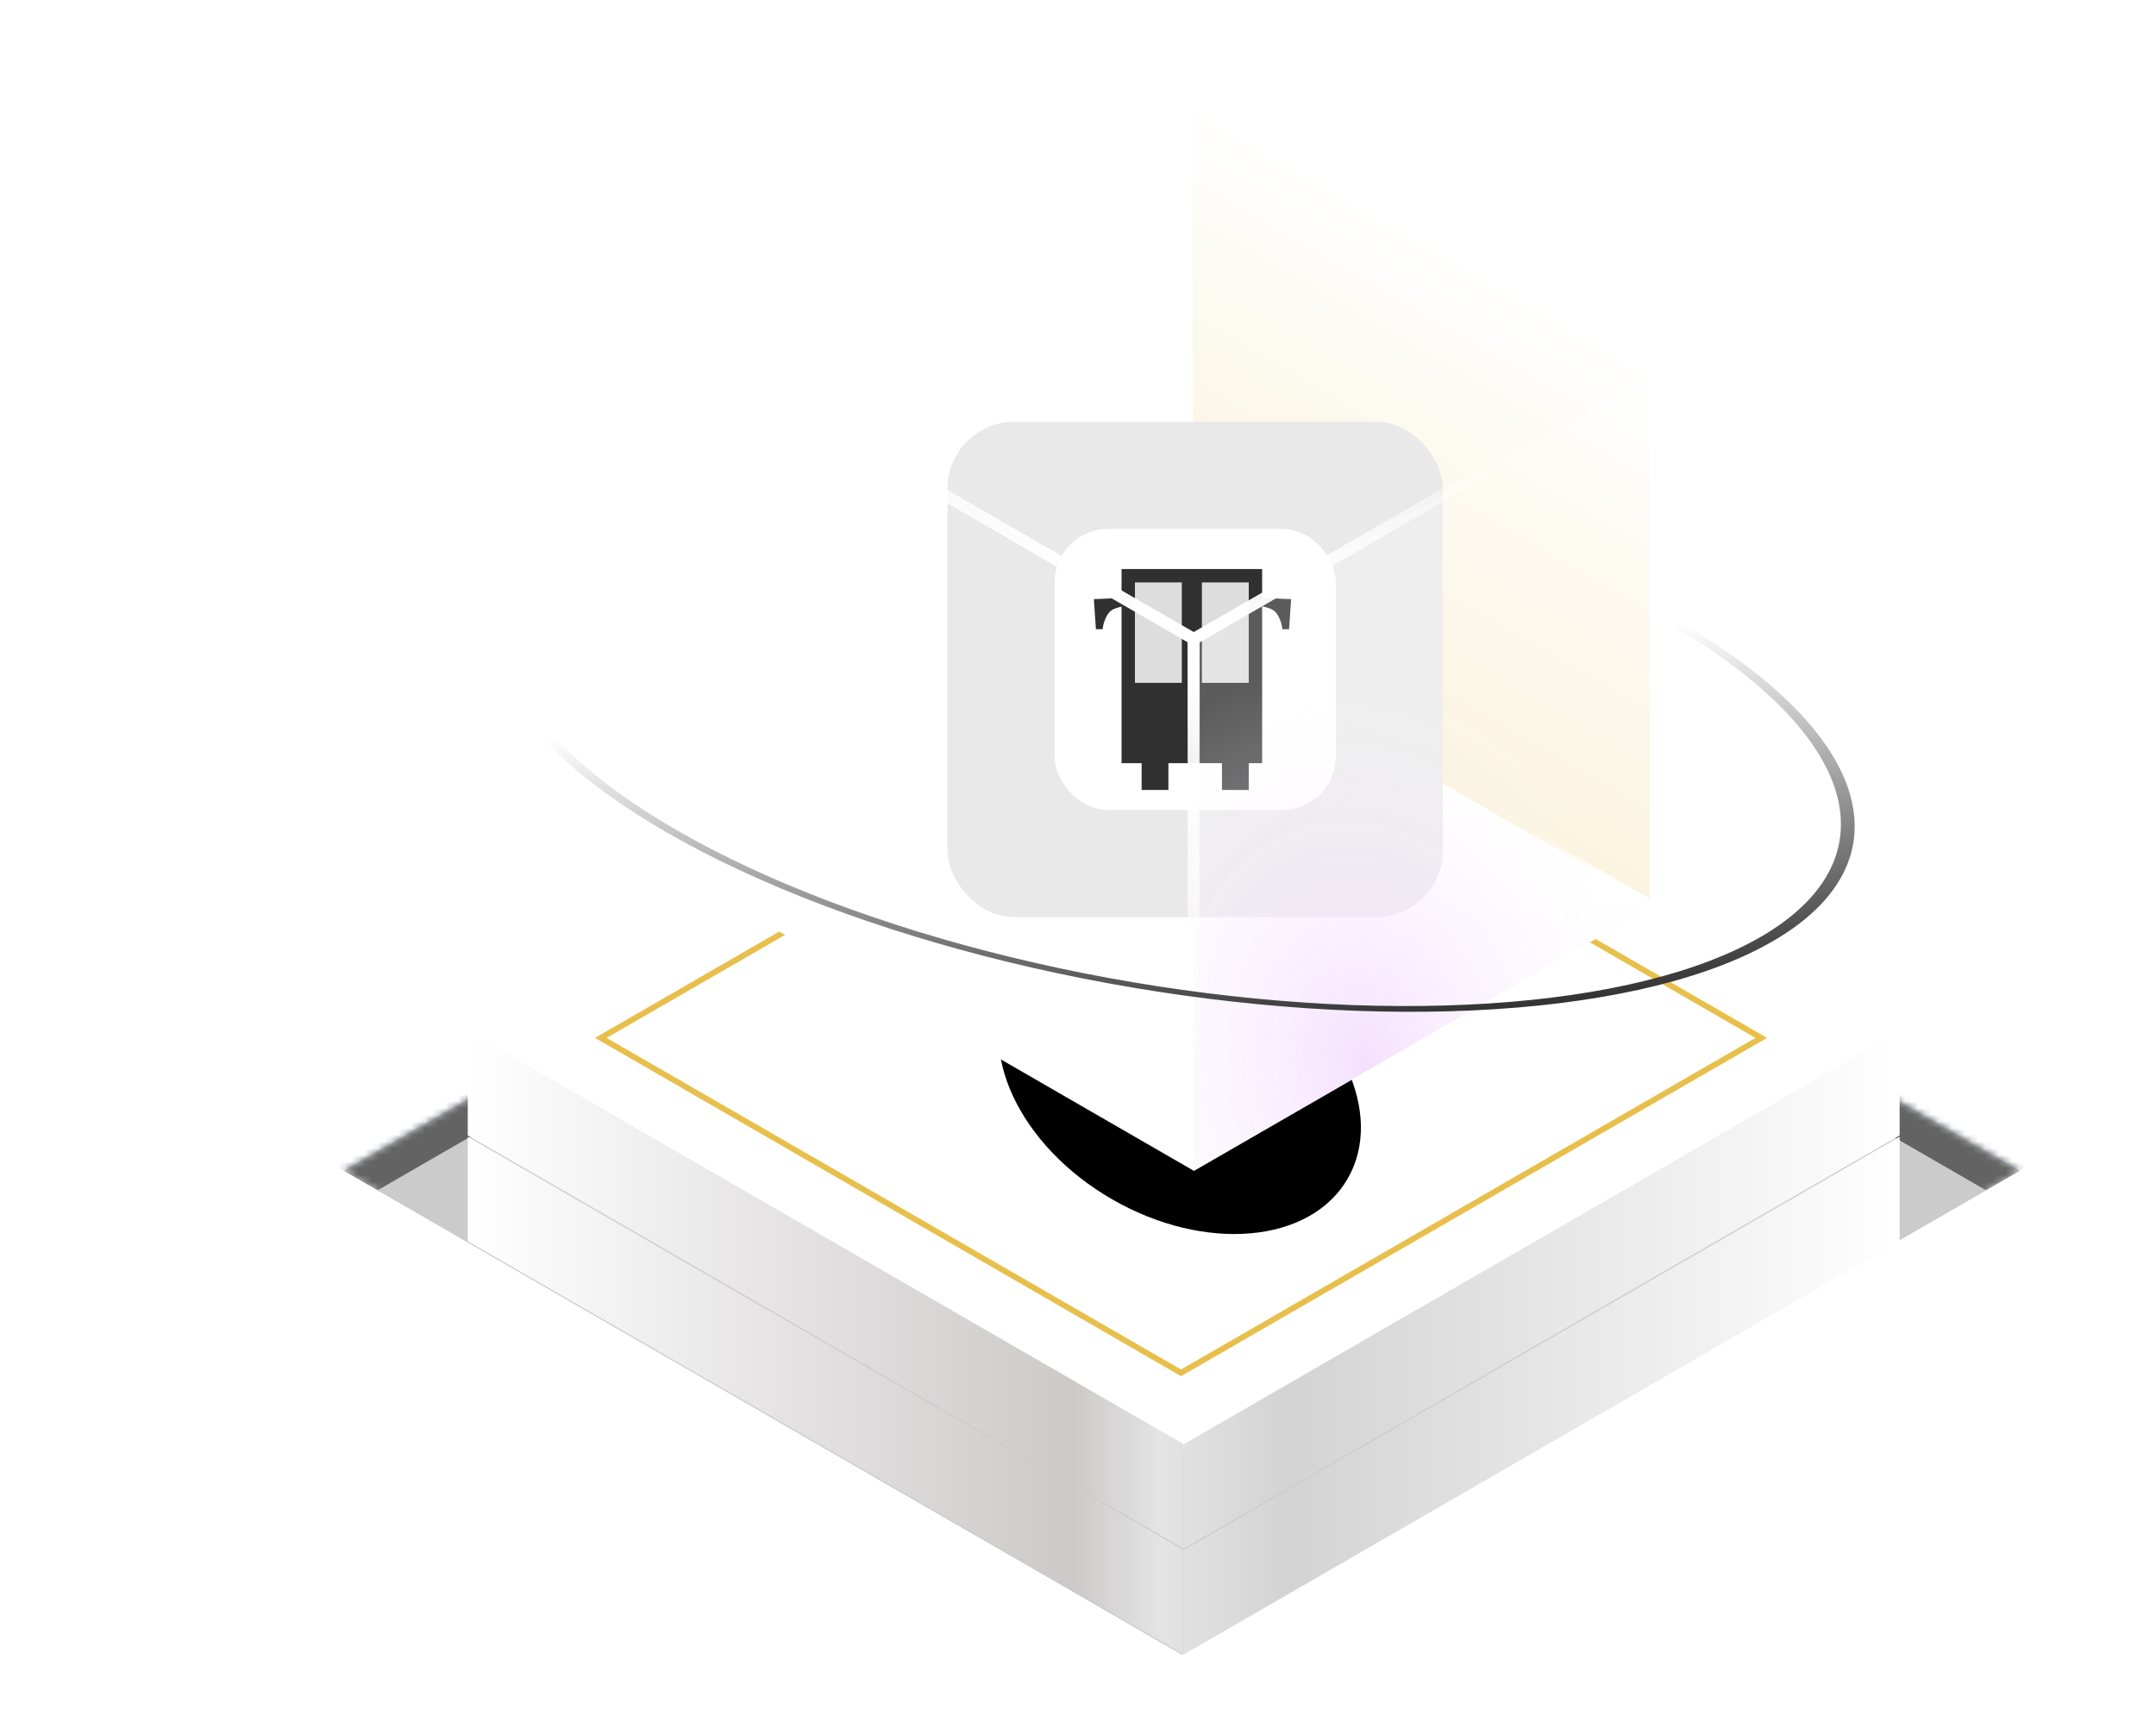 <svg width="322" height="259" viewBox="0 0 322 259" fill="none" xmlns="http://www.w3.org/2000/svg">
<mask id="path-1-inside-1_1418_13738" fill="white">
<path d="M176.5 102.673L301.601 174.9L176.5 247.127L51.399 174.9L176.5 102.673Z"/>
</mask>
<path d="M176.5 102.673L301.601 174.9L176.5 247.127L51.399 174.9L176.5 102.673Z" fill="#9FADCC"/>
<path d="M176.5 102.673L180.253 100.506L176.5 98.339L172.747 100.506L176.5 102.673ZM172.747 104.84L297.848 177.067L305.354 172.733L180.253 100.506L172.747 104.84ZM55.152 177.067L180.253 104.84L172.747 100.506L47.646 172.733L55.152 177.067Z" fill="#CAD4E8" mask="url(#path-1-inside-1_1418_13738)"/>
<mask id="path-3-inside-2_1418_13738" fill="white">
<path d="M176.5 102.673L301.601 174.9L176.5 247.127L51.399 174.9L176.5 102.673Z"/>
</mask>
<path d="M176.5 102.673L301.601 174.9L176.5 247.127L51.399 174.9L176.5 102.673Z" fill="#CBCBCB"/>
<path d="M176.5 102.673L181.504 99.784L176.5 96.895L171.496 99.784L176.5 102.673ZM171.496 105.562L296.597 177.789L306.605 172.011L181.504 99.784L171.496 105.562ZM56.403 177.789L181.504 105.562L171.496 99.784L46.395 172.011L56.403 177.789Z" fill="#636363" mask="url(#path-3-inside-2_1418_13738)"/>
<path d="M176.388 93.283L283.348 155.037L176.388 216.791L69.427 155.037L176.388 93.283Z" fill="white"/>
<rect x="-2.98023e-08" y="0.5" width="100.063" height="100.063" transform="matrix(0.866 0.5 -0.866 0.5 176.821 104.755)" fill="white" stroke="#E8BF4B"/>
<g filter="url(#filter0_f_1418_13738)">
<ellipse cx="176.2" cy="161.582" rx="28.957" ry="20.263" transform="rotate(30 176.2 161.582)" fill="black"/>
</g>
<path d="M69.859 169.803L176.785 231.537V247.14L69.859 185.406L69.859 169.803Z" fill="url(#paint0_linear_1418_13738)"/>
<path d="M283.711 169.803L176.785 231.537V247.14L283.711 185.406V169.803Z" fill="url(#paint1_linear_1418_13738)"/>
<path d="M69.859 154L176.785 215.734V231.337L69.859 169.603L69.859 154Z" fill="url(#paint2_linear_1418_13738)"/>
<path d="M283.711 154L176.785 215.734V231.337L283.711 169.603V154Z" fill="url(#paint3_linear_1418_13738)"/>
<path d="M180.839 93.621L182.669 97.565L187.669 94.678L180.839 93.621ZM316.623 172.016L314.793 168.073L309.793 170.96L316.623 172.016ZM316.623 177.233L309.793 178.29L314.793 181.177L316.623 177.233ZM180.839 255.628L187.669 254.572L182.669 251.685L180.839 255.628ZM172.161 255.628L170.331 251.685L165.331 254.572L172.161 255.628ZM36.377 177.233L38.207 181.177L43.207 178.29L36.377 177.233ZM36.377 172.017L43.207 170.96L38.207 168.073L36.377 172.017ZM172.161 93.621L165.331 94.678L170.331 97.565L172.161 93.621ZM184.303 96.121L312.293 170.016L313.159 169.516L185.169 95.621L184.303 96.121ZM312.293 179.233L184.303 253.128L185.169 253.628L313.159 179.733L312.293 179.233ZM168.697 253.128L40.707 179.233L39.841 179.733L167.831 253.628L168.697 253.128ZM40.707 170.017L168.697 96.121L167.831 95.621L39.841 169.517L40.707 170.017Z" fill="white"/>
<g filter="url(#filter1_i_1418_13738)">
<rect width="79.45" height="79.45" transform="matrix(0.866 0.5 -0.866 0.5 178.324 95.45)" fill="white"/>
</g>
<g filter="url(#filter2_bii_1418_13738)">
<rect width="79.45" height="79.45" transform="matrix(0.866 0.5 -2.20305e-08 1 178.135 16)" fill="url(#paint4_linear_1418_13738)" fill-opacity="0.25"/>
<rect width="79.45" height="79.45" transform="matrix(0.866 0.5 -2.20305e-08 1 178.135 16)" stroke="url(#paint5_linear_1418_13738)" stroke-width="1.251" stroke-linejoin="bevel"/>
</g>
<rect x="141.503" y="63" width="74" height="74" rx="10" fill="white"/>
<rect x="141.503" y="63" width="74" height="74" rx="10" fill="black" fill-opacity="0.1"/>
<g filter="url(#filter3_i_1418_13738)">
<rect x="157.503" y="79" width="42" height="42" rx="8" fill="white"/>
<rect x="167.503" y="85" width="21" height="29" fill="#141414"/>
<path d="M165.862 90.668C167.013 89.997 169.566 89.732 170.699 89.684L163.903 89.976L164.174 93.946C164.257 93.133 164.711 91.34 165.862 90.668Z" fill="#141414" stroke="#141414"/>
<path d="M190.339 90.668C189.188 89.997 186.635 89.732 185.502 89.684L192.298 89.976L192.027 93.946C191.944 93.133 191.49 91.34 190.339 90.668Z" fill="#141414" stroke="#141414"/>
<rect x="170.503" y="103" width="4" height="15" fill="#141414"/>
<rect x="182.503" y="103" width="4" height="15" fill="#141414"/>
<rect x="179.503" y="87" width="7" height="15" fill="#D9D9D9"/>
<rect x="169.503" y="87" width="7" height="15" fill="#D9D9D9"/>
</g>
<g filter="url(#filter4_b_1418_13738)">
<rect width="79.45" height="79.45" transform="matrix(0.866 0.5 -2.20305e-08 1 109.503 55.725)" fill="url(#paint6_linear_1418_13738)" fill-opacity="0.12"/>
<rect width="79.45" height="79.45" transform="matrix(0.866 0.5 -2.20305e-08 1 109.503 55.725)" stroke="url(#paint7_linear_1418_13738)" stroke-width="2" stroke-linejoin="bevel"/>
</g>
<g filter="url(#filter5_b_1418_13738)">
<rect width="79.45" height="79.45" transform="matrix(-0.866 0.5 2.20305e-08 1 247.034 55.725)" fill="url(#paint8_linear_1418_13738)" fill-opacity="0.3"/>
<rect width="79.45" height="79.45" transform="matrix(-0.866 0.5 2.20305e-08 1 247.034 55.725)" fill="url(#paint9_radial_1418_13738)" fill-opacity="0.59"/>
<rect width="79.45" height="79.45" transform="matrix(-0.866 0.5 2.20305e-08 1 247.034 55.725)" stroke="url(#paint10_linear_1418_13738)" stroke-width="2" stroke-linejoin="bevel"/>
</g>
<g filter="url(#filter6_b_1418_13738)">
<rect width="79.45" height="79.45" transform="matrix(0.866 0.5 -0.866 0.5 178.308 16)" fill="url(#paint11_linear_1418_13738)" fill-opacity="0.12"/>
<rect width="79.45" height="79.45" transform="matrix(0.866 0.5 -0.866 0.5 178.308 16)" stroke="url(#paint12_linear_1418_13738)" stroke-width="2" stroke-linejoin="bevel"/>
</g>
<path d="M248.668 91.646C262.62 99.392 271.938 107.953 275.445 116.246C278.952 124.539 276.49 132.191 268.371 138.235C260.251 144.279 246.839 148.444 229.83 150.202C212.822 151.96 192.98 151.233 172.815 148.112C152.65 144.992 133.066 139.618 116.541 132.671C100.016 125.724 87.292 117.515 79.978 109.082C72.663 100.65 71.087 92.373 75.448 85.297C79.809 78.222 89.912 72.666 104.479 69.333L105.9 70.122C91.627 73.388 81.728 78.832 77.454 85.765C73.181 92.698 74.726 100.808 81.893 109.07C89.06 117.333 101.528 125.376 117.72 132.184C133.912 138.991 153.1 144.256 172.859 147.314C192.618 150.371 212.06 151.084 228.726 149.361C245.392 147.639 258.533 143.558 266.489 137.636C274.445 131.714 276.857 124.216 273.42 116.09C269.984 107.964 260.854 99.576 247.184 91.986L248.668 91.646Z" fill="url(#paint13_linear_1418_13738)"/>
<g filter="url(#filter7_dddddd_1418_13738)">
<circle cx="72.344" cy="72.337" r="6.5" fill="white"/>
</g>
<g filter="url(#filter8_dddddd_1418_13738)">
<circle cx="267.357" cy="122.174" r="3.611" fill="white"/>
</g>
<defs>
<filter id="filter0_f_1418_13738" x="93.531" y="83.216" width="165.339" height="156.732" filterUnits="userSpaceOnUse" color-interpolation-filters="sRGB">
<feFlood flood-opacity="0" result="BackgroundImageFix"/>
<feBlend mode="normal" in="SourceGraphic" in2="BackgroundImageFix" result="shape"/>
<feGaussianBlur stdDeviation="27.807" result="effect1_foregroundBlur_1418_13738"/>
</filter>
<filter id="filter1_i_1418_13738" x="109.518" y="95.45" width="137.611" height="79.45" filterUnits="userSpaceOnUse" color-interpolation-filters="sRGB">
<feFlood flood-opacity="0" result="BackgroundImageFix"/>
<feBlend mode="normal" in="SourceGraphic" in2="BackgroundImageFix" result="shape"/>
<feColorMatrix in="SourceAlpha" type="matrix" values="0 0 0 0 0 0 0 0 0 0 0 0 0 0 0 0 0 0 127 0" result="hardAlpha"/>
<feOffset/>
<feGaussianBlur stdDeviation="3.44"/>
<feComposite in2="hardAlpha" operator="arithmetic" k2="-1" k3="1"/>
<feColorMatrix type="matrix" values="0 0 0 0 1 0 0 0 0 1 0 0 0 0 1 0 0 0 1 0"/>
<feBlend mode="normal" in2="shape" result="effect1_innerShadow_1418_13738"/>
</filter>
<filter id="filter2_bii_1418_13738" x="173.259" y="11.041" width="78.556" height="129.093" filterUnits="userSpaceOnUse" color-interpolation-filters="sRGB">
<feFlood flood-opacity="0" result="BackgroundImageFix"/>
<feGaussianBlur in="BackgroundImageFix" stdDeviation="2.167"/>
<feComposite in2="SourceAlpha" operator="in" result="effect1_backgroundBlur_1418_13738"/>
<feBlend mode="normal" in="SourceGraphic" in2="effect1_backgroundBlur_1418_13738" result="shape"/>
<feColorMatrix in="SourceAlpha" type="matrix" values="0 0 0 0 0 0 0 0 0 0 0 0 0 0 0 0 0 0 127 0" result="hardAlpha"/>
<feOffset/>
<feGaussianBlur stdDeviation="4.334"/>
<feComposite in2="hardAlpha" operator="arithmetic" k2="-1" k3="1"/>
<feColorMatrix type="matrix" values="0 0 0 0 1 0 0 0 0 1 0 0 0 0 1 0 0 0 1 0"/>
<feBlend mode="normal" in2="shape" result="effect2_innerShadow_1418_13738"/>
<feColorMatrix in="SourceAlpha" type="matrix" values="0 0 0 0 0 0 0 0 0 0 0 0 0 0 0 0 0 0 127 0" result="hardAlpha"/>
<feOffset/>
<feGaussianBlur stdDeviation="4.334"/>
<feComposite in2="hardAlpha" operator="arithmetic" k2="-1" k3="1"/>
<feColorMatrix type="matrix" values="0 0 0 0 1 0 0 0 0 1 0 0 0 0 1 0 0 0 1 0"/>
<feBlend mode="normal" in2="effect2_innerShadow_1418_13738" result="effect3_innerShadow_1418_13738"/>
</filter>
<filter id="filter3_i_1418_13738" x="157.503" y="79" width="42" height="42" filterUnits="userSpaceOnUse" color-interpolation-filters="sRGB">
<feFlood flood-opacity="0" result="BackgroundImageFix"/>
<feBlend mode="normal" in="SourceGraphic" in2="BackgroundImageFix" result="shape"/>
<feColorMatrix in="SourceAlpha" type="matrix" values="0 0 0 0 0 0 0 0 0 0 0 0 0 0 0 0 0 0 127 0" result="hardAlpha"/>
<feOffset/>
<feGaussianBlur stdDeviation="3"/>
<feComposite in2="hardAlpha" operator="arithmetic" k2="-1" k3="1"/>
<feColorMatrix type="matrix" values="0 0 0 0 1 0 0 0 0 1 0 0 0 0 1 0 0 0 0.3 0"/>
<feBlend mode="normal" in2="shape" result="effect1_innerShadow_1418_13738"/>
</filter>
<filter id="filter4_b_1418_13738" x="101.414" y="47.502" width="84.983" height="135.62" filterUnits="userSpaceOnUse" color-interpolation-filters="sRGB">
<feFlood flood-opacity="0" result="BackgroundImageFix"/>
<feGaussianBlur in="BackgroundImageFix" stdDeviation="3.611"/>
<feComposite in2="SourceAlpha" operator="in" result="effect1_backgroundBlur_1418_13738"/>
<feBlend mode="normal" in="SourceGraphic" in2="effect1_backgroundBlur_1418_13738" result="shape"/>
</filter>
<filter id="filter5_b_1418_13738" x="170.14" y="47.502" width="84.983" height="135.62" filterUnits="userSpaceOnUse" color-interpolation-filters="sRGB">
<feFlood flood-opacity="0" result="BackgroundImageFix"/>
<feGaussianBlur in="BackgroundImageFix" stdDeviation="3.611"/>
<feComposite in2="SourceAlpha" operator="in" result="effect1_backgroundBlur_1418_13738"/>
<feBlend mode="normal" in="SourceGraphic" in2="effect1_backgroundBlur_1418_13738" result="shape"/>
</filter>
<filter id="filter6_b_1418_13738" x="101.413" y="8.277" width="153.789" height="94.895" filterUnits="userSpaceOnUse" color-interpolation-filters="sRGB">
<feFlood flood-opacity="0" result="BackgroundImageFix"/>
<feGaussianBlur in="BackgroundImageFix" stdDeviation="3.611"/>
<feComposite in2="SourceAlpha" operator="in" result="effect1_backgroundBlur_1418_13738"/>
<feBlend mode="normal" in="SourceGraphic" in2="effect1_backgroundBlur_1418_13738" result="shape"/>
</filter>
<filter id="filter7_dddddd_1418_13738" x="0.319" y="0.312" width="144.05" height="144.05" filterUnits="userSpaceOnUse" color-interpolation-filters="sRGB">
<feFlood flood-opacity="0" result="BackgroundImageFix"/>
<feColorMatrix in="SourceAlpha" type="matrix" values="0 0 0 0 0 0 0 0 0 0 0 0 0 0 0 0 0 0 127 0" result="hardAlpha"/>
<feOffset/>
<feGaussianBlur stdDeviation="0.78"/>
<feColorMatrix type="matrix" values="0 0 0 0 1 0 0 0 0 1 0 0 0 0 1 0 0 0 1 0"/>
<feBlend mode="normal" in2="BackgroundImageFix" result="effect1_dropShadow_1418_13738"/>
<feColorMatrix in="SourceAlpha" type="matrix" values="0 0 0 0 0 0 0 0 0 0 0 0 0 0 0 0 0 0 127 0" result="hardAlpha"/>
<feOffset/>
<feGaussianBlur stdDeviation="1.56"/>
<feColorMatrix type="matrix" values="0 0 0 0 1 0 0 0 0 1 0 0 0 0 1 0 0 0 1 0"/>
<feBlend mode="normal" in2="effect1_dropShadow_1418_13738" result="effect2_dropShadow_1418_13738"/>
<feColorMatrix in="SourceAlpha" type="matrix" values="0 0 0 0 0 0 0 0 0 0 0 0 0 0 0 0 0 0 127 0" result="hardAlpha"/>
<feOffset/>
<feGaussianBlur stdDeviation="5.46"/>
<feColorMatrix type="matrix" values="0 0 0 0 1 0 0 0 0 1 0 0 0 0 1 0 0 0 1 0"/>
<feBlend mode="normal" in2="effect2_dropShadow_1418_13738" result="effect3_dropShadow_1418_13738"/>
<feColorMatrix in="SourceAlpha" type="matrix" values="0 0 0 0 0 0 0 0 0 0 0 0 0 0 0 0 0 0 127 0" result="hardAlpha"/>
<feOffset/>
<feGaussianBlur stdDeviation="10.921"/>
<feColorMatrix type="matrix" values="0 0 0 0 1 0 0 0 0 1 0 0 0 0 1 0 0 0 1 0"/>
<feBlend mode="normal" in2="effect3_dropShadow_1418_13738" result="effect4_dropShadow_1418_13738"/>
<feColorMatrix in="SourceAlpha" type="matrix" values="0 0 0 0 0 0 0 0 0 0 0 0 0 0 0 0 0 0 127 0" result="hardAlpha"/>
<feOffset/>
<feGaussianBlur stdDeviation="18.721"/>
<feColorMatrix type="matrix" values="0 0 0 0 1 0 0 0 0 1 0 0 0 0 1 0 0 0 1 0"/>
<feBlend mode="normal" in2="effect4_dropShadow_1418_13738" result="effect5_dropShadow_1418_13738"/>
<feColorMatrix in="SourceAlpha" type="matrix" values="0 0 0 0 0 0 0 0 0 0 0 0 0 0 0 0 0 0 127 0" result="hardAlpha"/>
<feOffset/>
<feGaussianBlur stdDeviation="32.762"/>
<feColorMatrix type="matrix" values="0 0 0 0 1 0 0 0 0 1 0 0 0 0 1 0 0 0 1 0"/>
<feBlend mode="normal" in2="effect5_dropShadow_1418_13738" result="effect6_dropShadow_1418_13738"/>
<feBlend mode="normal" in="SourceGraphic" in2="effect6_dropShadow_1418_13738" result="shape"/>
</filter>
<filter id="filter8_dddddd_1418_13738" x="227.344" y="82.16" width="80.028" height="80.028" filterUnits="userSpaceOnUse" color-interpolation-filters="sRGB">
<feFlood flood-opacity="0" result="BackgroundImageFix"/>
<feColorMatrix in="SourceAlpha" type="matrix" values="0 0 0 0 0 0 0 0 0 0 0 0 0 0 0 0 0 0 127 0" result="hardAlpha"/>
<feOffset/>
<feGaussianBlur stdDeviation="0.433"/>
<feColorMatrix type="matrix" values="0 0 0 0 1 0 0 0 0 1 0 0 0 0 1 0 0 0 1 0"/>
<feBlend mode="normal" in2="BackgroundImageFix" result="effect1_dropShadow_1418_13738"/>
<feColorMatrix in="SourceAlpha" type="matrix" values="0 0 0 0 0 0 0 0 0 0 0 0 0 0 0 0 0 0 127 0" result="hardAlpha"/>
<feOffset/>
<feGaussianBlur stdDeviation="0.867"/>
<feColorMatrix type="matrix" values="0 0 0 0 1 0 0 0 0 1 0 0 0 0 1 0 0 0 1 0"/>
<feBlend mode="normal" in2="effect1_dropShadow_1418_13738" result="effect2_dropShadow_1418_13738"/>
<feColorMatrix in="SourceAlpha" type="matrix" values="0 0 0 0 0 0 0 0 0 0 0 0 0 0 0 0 0 0 127 0" result="hardAlpha"/>
<feOffset/>
<feGaussianBlur stdDeviation="3.034"/>
<feColorMatrix type="matrix" values="0 0 0 0 1 0 0 0 0 1 0 0 0 0 1 0 0 0 1 0"/>
<feBlend mode="normal" in2="effect2_dropShadow_1418_13738" result="effect3_dropShadow_1418_13738"/>
<feColorMatrix in="SourceAlpha" type="matrix" values="0 0 0 0 0 0 0 0 0 0 0 0 0 0 0 0 0 0 127 0" result="hardAlpha"/>
<feOffset/>
<feGaussianBlur stdDeviation="6.067"/>
<feColorMatrix type="matrix" values="0 0 0 0 1 0 0 0 0 1 0 0 0 0 1 0 0 0 1 0"/>
<feBlend mode="normal" in2="effect3_dropShadow_1418_13738" result="effect4_dropShadow_1418_13738"/>
<feColorMatrix in="SourceAlpha" type="matrix" values="0 0 0 0 0 0 0 0 0 0 0 0 0 0 0 0 0 0 127 0" result="hardAlpha"/>
<feOffset/>
<feGaussianBlur stdDeviation="10.401"/>
<feColorMatrix type="matrix" values="0 0 0 0 1 0 0 0 0 1 0 0 0 0 1 0 0 0 1 0"/>
<feBlend mode="normal" in2="effect4_dropShadow_1418_13738" result="effect5_dropShadow_1418_13738"/>
<feColorMatrix in="SourceAlpha" type="matrix" values="0 0 0 0 0 0 0 0 0 0 0 0 0 0 0 0 0 0 127 0" result="hardAlpha"/>
<feOffset/>
<feGaussianBlur stdDeviation="18.201"/>
<feColorMatrix type="matrix" values="0 0 0 0 1 0 0 0 0 1 0 0 0 0 1 0 0 0 1 0"/>
<feBlend mode="normal" in2="effect5_dropShadow_1418_13738" result="effect6_dropShadow_1418_13738"/>
<feBlend mode="normal" in="SourceGraphic" in2="effect6_dropShadow_1418_13738" result="shape"/>
</filter>
<linearGradient id="paint0_linear_1418_13738" x1="70.288" y1="188" x2="283.288" y2="188" gradientUnits="userSpaceOnUse">
<stop stop-color="white"/>
<stop offset="0.422" stop-color="#CCC9C9"/>
<stop offset="0.484" stop-color="#E4E4E4"/>
<stop offset="0.573" stop-color="#D3D3D3"/>
<stop offset="1" stop-color="white"/>
</linearGradient>
<linearGradient id="paint1_linear_1418_13738" x1="70.288" y1="188" x2="283.288" y2="188" gradientUnits="userSpaceOnUse">
<stop stop-color="white"/>
<stop offset="0.422" stop-color="#CCC9C9"/>
<stop offset="0.484" stop-color="#E4E4E4"/>
<stop offset="0.573" stop-color="#D3D3D3"/>
<stop offset="1" stop-color="white"/>
</linearGradient>
<linearGradient id="paint2_linear_1418_13738" x1="70.288" y1="172.197" x2="283.288" y2="172.197" gradientUnits="userSpaceOnUse">
<stop stop-color="white"/>
<stop offset="0.422" stop-color="#CCC9C9"/>
<stop offset="0.484" stop-color="#E4E4E4"/>
<stop offset="0.573" stop-color="#D3D3D3"/>
<stop offset="1" stop-color="white"/>
</linearGradient>
<linearGradient id="paint3_linear_1418_13738" x1="70.288" y1="172.197" x2="283.288" y2="172.197" gradientUnits="userSpaceOnUse">
<stop stop-color="white"/>
<stop offset="0.422" stop-color="#CCC9C9"/>
<stop offset="0.484" stop-color="#E4E4E4"/>
<stop offset="0.573" stop-color="#D3D3D3"/>
<stop offset="1" stop-color="white"/>
</linearGradient>
<linearGradient id="paint4_linear_1418_13738" x1="39.725" y1="0" x2="39.725" y2="79.45" gradientUnits="userSpaceOnUse">
<stop stop-color="white"/>
<stop offset="1" stop-color="#E8BF4B"/>
</linearGradient>
<linearGradient id="paint5_linear_1418_13738" x1="79.231" y1="0.11" x2="63.804" y2="-1.413" gradientUnits="userSpaceOnUse">
<stop stop-color="white"/>
<stop offset="1" stop-color="white" stop-opacity="0"/>
</linearGradient>
<linearGradient id="paint6_linear_1418_13738" x1="11.259" y1="7.01" x2="49.1" y2="89.678" gradientUnits="userSpaceOnUse">
<stop stop-color="white"/>
<stop offset="0.387" stop-color="white"/>
<stop offset="1" stop-color="white"/>
</linearGradient>
<linearGradient id="paint7_linear_1418_13738" x1="79.231" y1="0.11" x2="56.956" y2="57.937" gradientUnits="userSpaceOnUse">
<stop stop-color="white"/>
<stop offset="1" stop-color="white" stop-opacity="0"/>
</linearGradient>
<linearGradient id="paint8_linear_1418_13738" x1="24.948" y1="29.418" x2="51.856" y2="85.939" gradientUnits="userSpaceOnUse">
<stop offset="0.557" stop-color="white"/>
<stop offset="1" stop-color="#FBFBFB"/>
</linearGradient>
<radialGradient id="paint9_radial_1418_13738" cx="0" cy="0" r="1" gradientUnits="userSpaceOnUse" gradientTransform="translate(49.551 77.787) rotate(-57.383) scale(75.574 41.262)">
<stop stop-color="#EECBFF"/>
<stop offset="1" stop-color="white" stop-opacity="0"/>
</radialGradient>
<linearGradient id="paint10_linear_1418_13738" x1="79.231" y1="0.11" x2="45.685" y2="27.452" gradientUnits="userSpaceOnUse">
<stop stop-color="white"/>
<stop offset="1" stop-color="white" stop-opacity="0"/>
</linearGradient>
<linearGradient id="paint11_linear_1418_13738" x1="57.761" y1="80.915" x2="75.198" y2="-1.143" gradientUnits="userSpaceOnUse">
<stop stop-color="white"/>
<stop offset="1" stop-color="white"/>
</linearGradient>
<linearGradient id="paint12_linear_1418_13738" x1="79.34" y1="79.559" x2="51.748" y2="56.276" gradientUnits="userSpaceOnUse">
<stop stop-color="white"/>
<stop offset="1" stop-color="white" stop-opacity="0"/>
</linearGradient>
<linearGradient id="paint13_linear_1418_13738" x1="162.357" y1="47" x2="174.857" y2="169.5" gradientUnits="userSpaceOnUse">
<stop offset="0.446" stop-color="white"/>
<stop offset="1"/>
</linearGradient>
</defs>
</svg>
